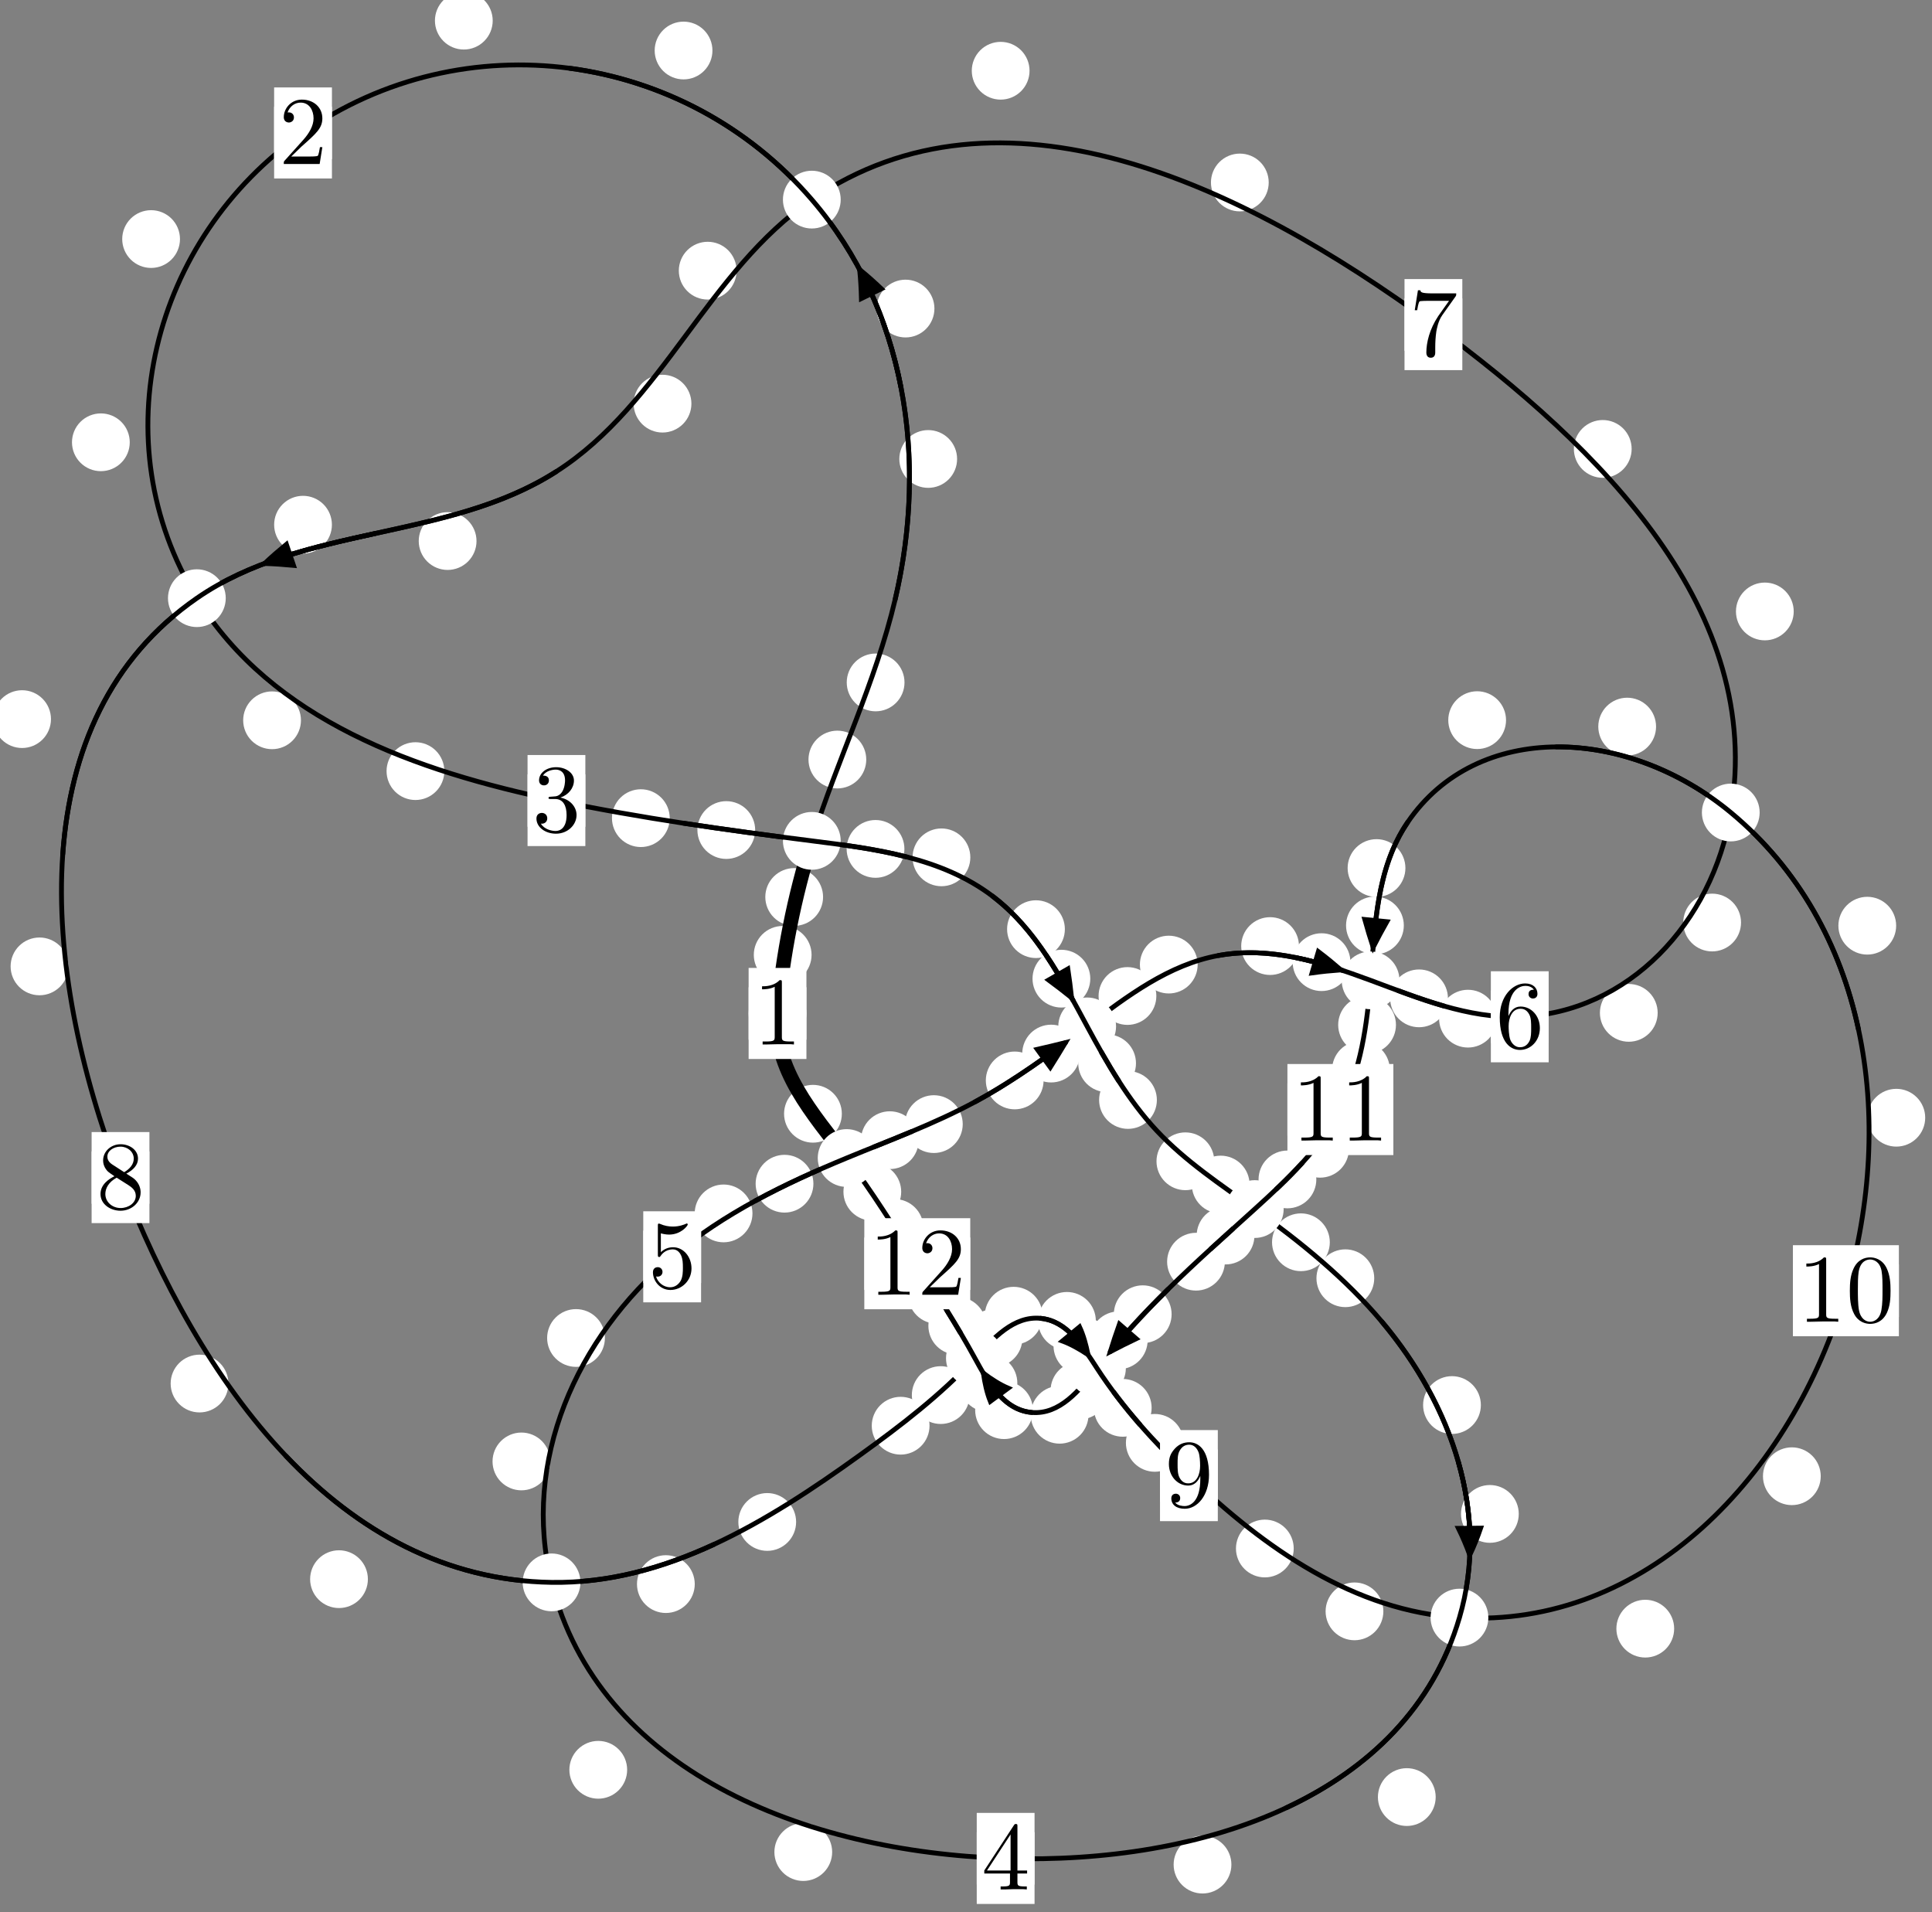 <?xml version="1.0"?>
<!-- Created by MetaPost 1.999 on 2021.07.05:2354 -->
<svg version="1.1" xmlns="http://www.w3.org/2000/svg" xmlns:xlink="http://www.w3.org/1999/xlink" width="199.906" height="197.846" viewBox="0 0 199.906 197.846">
<rect x="0" y="0" width="199.906" height="197.846" fill="#808080" stroke="none"/>
<!-- Original BoundingBox: -84.703369 -109.993317 115.202850 87.852570 -->
  <defs>
    <g transform="scale(0.01,0.01)" id="GLYPHcmr10_48">
      <path style="fill-rule: evenodd;" d="M460 -320C460 -400,455 -480,420 -554C374 -650,292 -666,250 -666C190 -666,117 -640,76 -547C44 -478,39 -400,39 -320C39 -245,43 -155,84 -79C127 2,200 22,249 22C303 22,379 1,423 -94C455 -163,460 -241,460 -320M249 -0C210 -0,151 -25,133 -121C122 -181,122 -273,122 -332C122 -396,122 -462,130 -516C149 -635,224 -644,249 -644C282 -644,348 -626,367 -527C377 -471,377 -395,377 -332C377 -257,377 -189,366 -125C351 -30,294 -0,249 -0"></path>
    </g>
    <g transform="scale(0.01,0.01)" id="GLYPHcmr10_49">
      <path style="fill-rule: evenodd;" d="M294 -640C294 -664,294 -666,271 -666C209 -602,121 -602,89 -602L89 -571C109 -571,168 -571,220 -597L220 -79C220 -43,217 -31,127 -31L95 -31L95 -0L257 -0L130 -3L217 -3L257 -3L297 -3L384 -3L419 -0L419 -31L387 -31C297 -31,294 -42,294 -79"></path>
    </g>
    <g transform="scale(0.01,0.01)" id="GLYPHcmr10_50">
      <path style="fill-rule: evenodd;" d="M127 -77L233 -180C389 -318,449 -372,449 -472C449 -586,359 -666,237 -666C124 -666,50 -574,50 -485C50 -429,100 -429,103 -429C120 -429,155 -441,155 -482C155 -508,137 -534,102 -534C94 -534,92 -534,89 -533C112 -598,166 -635,224 -635C315 -635,358 -554,358 -472C358 -392,308 -313,253 -251L61 -37C50 -26,50 -24,50 -0L421 -0L449 -174L424 -174C419 -144,412 -100,402 -85C395 -77,329 -77,307 -77"></path>
    </g>
    <g transform="scale(0.01,0.01)" id="GLYPHcmr10_51">
      <path style="fill-rule: evenodd;" d="M290 -352C372 -379,430 -449,430 -528C430 -610,342 -666,246 -666C145 -666,69 -606,69 -530C69 -497,91 -478,120 -478C151 -478,171 -500,171 -529C171 -579,124 -579,109 -579C140 -628,206 -641,242 -641C283 -641,338 -619,338 -529C338 -517,336 -459,310 -415C280 -367,246 -364,221 -363C213 -362,189 -360,182 -360C174 -359,167 -358,167 -348C167 -337,174 -337,191 -337L235 -337C317 -337,354 -269,354 -171C354 -35,285 -6,241 -6C198 -6,123 -23,88 -82C123 -77,154 -99,154 -137C154 -173,127 -193,98 -193C74 -193,42 -179,42 -135C42 -44,135 22,244 22C366 22,457 -69,457 -171C457 -253,394 -331,290 -352"></path>
    </g>
    <g transform="scale(0.01,0.01)" id="GLYPHcmr10_52">
      <path style="fill-rule: evenodd;" d="M294 -165L294 -78C294 -42,292 -31,218 -31L197 -31L197 -0L332 -0L238 -3L290 -3L332 -3L374 -3L427 -3L468 -0L468 -31L447 -31C373 -31,371 -42,371 -78L371 -165L471 -165L471 -196L371 -196L371 -651C371 -671,371 -677,355 -677C346 -677,343 -677,335 -665L28 -196L28 -165M300 -196L56 -196L300 -569"></path>
    </g>
    <g transform="scale(0.01,0.01)" id="GLYPHcmr10_53">
      <path style="fill-rule: evenodd;" d="M449 -201C449 -320,367 -420,259 -420C211 -420,168 -404,132 -369L132 -564C152 -558,185 -551,217 -551C340 -551,410 -642,410 -655C410 -661,407 -666,400 -666C399 -666,397 -666,392 -663C372 -654,323 -634,256 -634C216 -634,170 -641,123 -662C115 -665,113 -665,111 -665C101 -665,101 -657,101 -641L101 -345C101 -327,101 -319,115 -319C122 -319,124 -322,128 -328C139 -344,176 -398,257 -398C309 -398,334 -352,342 -334C358 -297,360 -258,360 -208C360 -173,360 -113,336 -71C312 -32,275 -6,229 -6C156 -6,99 -59,82 -118C85 -117,88 -116,99 -116C132 -116,149 -141,149 -165C149 -189,132 -214,99 -214C85 -214,50 -207,50 -161C50 -75,119 22,231 22C347 22,449 -74,449 -201"></path>
    </g>
    <g transform="scale(0.01,0.01)" id="GLYPHcmr10_54">
      <path style="fill-rule: evenodd;" d="M132 -328L132 -352C132 -605,256 -641,307 -641C331 -641,373 -635,395 -601C380 -601,340 -601,340 -556C340 -525,364 -510,386 -510C402 -510,432 -519,432 -558C432 -618,388 -666,305 -666C177 -666,42 -537,42 -316C42 -49,158 22,251 22C362 22,457 -72,457 -204C457 -331,368 -427,257 -427C189 -427,152 -376,132 -328M251 -6C188 -6,158 -66,152 -81C134 -128,134 -208,134 -226C134 -304,166 -404,256 -404C272 -404,318 -404,349 -342C367 -305,367 -254,367 -205C367 -157,367 -107,350 -71C320 -11,274 -6,251 -6"></path>
    </g>
    <g transform="scale(0.01,0.01)" id="GLYPHcmr10_55">
      <path style="fill-rule: evenodd;" d="M476 -609C485 -621,485 -623,485 -644L242 -644C120 -644,118 -657,114 -676L89 -676L56 -470L81 -470C84 -486,93 -549,106 -561C113 -567,191 -567,204 -567L411 -567C400 -551,321 -442,299 -409C209 -274,176 -135,176 -33C176 -23,176 22,222 22C268 22,268 -23,268 -33L268 -84C268 -139,271 -194,279 -248C283 -271,297 -357,341 -419"></path>
    </g>
    <g transform="scale(0.01,0.01)" id="GLYPHcmr10_56">
      <path style="fill-rule: evenodd;" d="M163 -457C117 -487,113 -521,113 -538C113 -599,178 -641,249 -641C322 -641,386 -589,386 -517C386 -460,347 -412,287 -377M309 -362C381 -399,430 -451,430 -517C430 -609,341 -666,250 -666C150 -666,69 -592,69 -499C69 -481,71 -436,113 -389C124 -377,161 -352,186 -335C128 -306,42 -250,42 -151C42 -45,144 22,249 22C362 22,457 -61,457 -168C457 -204,446 -249,408 -291C389 -312,373 -322,309 -362M209 -320L332 -242C360 -223,407 -193,407 -132C407 -58,332 -6,250 -6C164 -6,92 -68,92 -151C92 -209,124 -273,209 -320"></path>
    </g>
    <g transform="scale(0.01,0.01)" id="GLYPHcmr10_57">
      <path style="fill-rule: evenodd;" d="M367 -318L367 -286C367 -52,263 -6,205 -6C188 -6,134 -8,107 -42C151 -42,159 -71,159 -88C159 -119,135 -134,113 -134C97 -134,67 -125,67 -86C67 -19,121 22,206 22C335 22,457 -114,457 -329C457 -598,342 -666,253 -666C198 -666,149 -648,106 -603C65 -558,42 -516,42 -441C42 -316,130 -218,242 -218C303 -218,344 -260,367 -318M243 -241C227 -241,181 -241,150 -304C132 -341,132 -391,132 -440C132 -494,132 -541,153 -578C180 -628,218 -641,253 -641C299 -641,332 -607,349 -562C361 -530,365 -467,365 -421C365 -338,331 -241,243 -241"></path>
    </g>
  </defs>
  <path d="M83.974 98.795C83.974 98.002,83.659 97.242,83.099 96.682C82.538 96.121,81.778 95.806,80.985 95.806C80.193 95.806,79.433 96.121,78.872 96.682C78.312 97.242,77.997 98.002,77.997 98.795C77.997 99.588,78.312 100.348,78.872 100.908C79.433 101.469,80.193 101.784,80.985 101.784C81.778 101.784,82.538 101.469,83.099 100.908C83.659 100.348,83.974 99.588,83.974 98.795Z" style="fill: rgb(100%,100%,100%);stroke: none;"></path>
  <path d="M83.44 104.859C83.44 104.066,83.125 103.306,82.564 102.745C82.004 102.185,81.244 101.87,80.451 101.87C79.658 101.87,78.898 102.185,78.338 102.745C77.777 103.306,77.462 104.066,77.462 104.859C77.462 105.651,77.777 106.411,78.338 106.972C78.898 107.532,79.658 107.847,80.451 107.847C81.244 107.847,82.004 107.532,82.564 106.972C83.125 106.411,83.44 105.651,83.44 104.859Z" style="fill: rgb(100%,100%,100%);stroke: none;"></path>
  <path d="M89.632 78.587C89.632 77.794,89.317 77.034,88.757 76.474C88.196 75.913,87.436 75.598,86.643 75.598C85.851 75.598,85.091 75.913,84.53 76.474C83.97 77.034,83.655 77.794,83.655 78.587C83.655 79.38,83.97 80.14,84.53 80.7C85.091 81.261,85.851 81.576,86.643 81.576C87.436 81.576,88.196 81.261,88.757 80.7C89.317 80.14,89.632 79.38,89.632 78.587Z" style="fill: rgb(100%,100%,100%);stroke: none;"></path>
  <path d="M85.164 92.807C85.164 92.014,84.849 91.254,84.289 90.694C83.728 90.133,82.968 89.818,82.175 89.818C81.383 89.818,80.623 90.133,80.062 90.694C79.502 91.254,79.187 92.014,79.187 92.807C79.187 93.6,79.502 94.36,80.062 94.92C80.623 95.481,81.383 95.796,82.175 95.796C82.968 95.796,83.728 95.481,84.289 94.92C84.849 94.36,85.164 93.6,85.164 92.807Z" style="fill: rgb(100%,100%,100%);stroke: none;"></path>
  <path d="M99.032 47.488C99.032 46.695,98.717 45.935,98.157 45.374C97.596 44.814,96.836 44.499,96.043 44.499C95.251 44.499,94.49 44.814,93.93 45.374C93.369 45.935,93.055 46.695,93.055 47.488C93.055 48.28,93.369 49.04,93.93 49.601C94.49 50.161,95.251 50.476,96.043 50.476C96.836 50.476,97.596 50.161,98.157 49.601C98.717 49.04,99.032 48.28,99.032 47.488Z" style="fill: rgb(100%,100%,100%);stroke: none;"></path>
  <path d="M93.59 70.609C93.59 69.816,93.275 69.056,92.715 68.495C92.154 67.935,91.394 67.62,90.601 67.62C89.809 67.62,89.049 67.935,88.488 68.495C87.928 69.056,87.613 69.816,87.613 70.609C87.613 71.401,87.928 72.161,88.488 72.722C89.049 73.282,89.809 73.597,90.601 73.597C91.394 73.597,92.154 73.282,92.715 72.722C93.275 72.161,93.59 71.401,93.59 70.609Z" style="fill: rgb(100%,100%,100%);stroke: none;"></path>
  <path d="M73.717 5.226C73.717 4.434,73.402 3.674,72.842 3.113C72.281 2.553,71.521 2.238,70.728 2.238C69.936 2.238,69.175 2.553,68.615 3.113C68.054 3.674,67.74 4.434,67.74 5.226C67.74 6.019,68.054 6.779,68.615 7.34C69.175 7.9,69.936 8.215,70.728 8.215C71.521 8.215,72.281 7.9,72.842 7.34C73.402 6.779,73.717 6.019,73.717 5.226Z" style="fill: rgb(100%,100%,100%);stroke: none;"></path>
  <path d="M96.686 31.926C96.686 31.133,96.371 30.373,95.811 29.812C95.25 29.252,94.49 28.937,93.698 28.937C92.905 28.937,92.145 29.252,91.584 29.812C91.024 30.373,90.709 31.133,90.709 31.926C90.709 32.718,91.024 33.479,91.584 34.039C92.145 34.6,92.905 34.914,93.698 34.914C94.49 34.914,95.25 34.6,95.811 34.039C96.371 33.479,96.686 32.718,96.686 31.926Z" style="fill: rgb(100%,100%,100%);stroke: none;"></path>
  <path d="M18.623 24.735C18.623 23.942,18.308 23.182,17.748 22.621C17.187 22.061,16.427 21.746,15.635 21.746C14.842 21.746,14.082 22.061,13.521 22.621C12.961 23.182,12.646 23.942,12.646 24.735C12.646 25.527,12.961 26.287,13.521 26.848C14.082 27.408,14.842 27.723,15.635 27.723C16.427 27.723,17.187 27.408,17.748 26.848C18.308 26.287,18.623 25.527,18.623 24.735Z" style="fill: rgb(100%,100%,100%);stroke: none;"></path>
  <path d="M50.981 2.136C50.981 1.343,50.666 0.583,50.105 0.023C49.545 -0.538,48.785 -0.853,47.992 -0.853C47.199 -0.853,46.439 -0.538,45.879 0.023C45.318 0.583,45.003 1.343,45.003 2.136C45.003 2.929,45.318 3.689,45.879 4.249C46.439 4.81,47.199 5.125,47.992 5.125C48.785 5.125,49.545 4.81,50.105 4.249C50.666 3.689,50.981 2.929,50.981 2.136Z" style="fill: rgb(100%,100%,100%);stroke: none;"></path>
  <path d="M31.14 74.525C31.14 73.733,30.825 72.972,30.264 72.412C29.704 71.851,28.944 71.537,28.151 71.537C27.358 71.537,26.598 71.851,26.038 72.412C25.477 72.972,25.162 73.733,25.162 74.525C25.162 75.318,25.477 76.078,26.038 76.639C26.598 77.199,27.358 77.514,28.151 77.514C28.944 77.514,29.704 77.199,30.264 76.639C30.825 76.078,31.14 75.318,31.14 74.525Z" style="fill: rgb(100%,100%,100%);stroke: none;"></path>
  <path d="M13.426 45.762C13.426 44.969,13.111 44.209,12.55 43.648C11.99 43.088,11.229 42.773,10.437 42.773C9.644 42.773,8.884 43.088,8.323 43.648C7.763 44.209,7.448 44.969,7.448 45.762C7.448 46.554,7.763 47.315,8.323 47.875C8.884 48.436,9.644 48.75,10.437 48.75C11.229 48.75,11.99 48.436,12.55 47.875C13.111 47.315,13.426 46.554,13.426 45.762Z" style="fill: rgb(100%,100%,100%);stroke: none;"></path>
  <path d="M69.298 84.651C69.298 83.858,68.983 83.098,68.423 82.537C67.862 81.977,67.102 81.662,66.31 81.662C65.517 81.662,64.757 81.977,64.196 82.537C63.636 83.098,63.321 83.858,63.321 84.651C63.321 85.443,63.636 86.204,64.196 86.764C64.757 87.325,65.517 87.64,66.31 87.64C67.102 87.64,67.862 87.325,68.423 86.764C68.983 86.204,69.298 85.443,69.298 84.651Z" style="fill: rgb(100%,100%,100%);stroke: none;"></path>
  <path d="M45.976 79.785C45.976 78.992,45.661 78.232,45.1 77.671C44.54 77.111,43.78 76.796,42.987 76.796C42.194 76.796,41.434 77.111,40.874 77.671C40.313 78.232,39.998 78.992,39.998 79.785C39.998 80.577,40.313 81.338,40.874 81.898C41.434 82.458,42.194 82.773,42.987 82.773C43.78 82.773,44.54 82.458,45.1 81.898C45.661 81.338,45.976 80.577,45.976 79.785Z" style="fill: rgb(100%,100%,100%);stroke: none;"></path>
  <path d="M93.58 87.833C93.58 87.04,93.265 86.28,92.704 85.72C92.144 85.159,91.384 84.844,90.591 84.844C89.798 84.844,89.038 85.159,88.478 85.72C87.917 86.28,87.602 87.04,87.602 87.833C87.602 88.626,87.917 89.386,88.478 89.946C89.038 90.507,89.798 90.822,90.591 90.822C91.384 90.822,92.144 90.507,92.704 89.946C93.265 89.386,93.58 88.626,93.58 87.833Z" style="fill: rgb(100%,100%,100%);stroke: none;"></path>
  <path d="M78.139 85.882C78.139 85.089,77.824 84.329,77.264 83.768C76.703 83.208,75.943 82.893,75.15 82.893C74.357 82.893,73.597 83.208,73.037 83.768C72.476 84.329,72.161 85.089,72.161 85.882C72.161 86.674,72.476 87.434,73.037 87.995C73.597 88.555,74.357 88.87,75.15 88.87C75.943 88.87,76.703 88.555,77.264 87.995C77.824 87.434,78.139 86.674,78.139 85.882Z" style="fill: rgb(100%,100%,100%);stroke: none;"></path>
  <path d="M110.183 96.137C110.183 95.344,109.868 94.584,109.307 94.023C108.747 93.463,107.987 93.148,107.194 93.148C106.401 93.148,105.641 93.463,105.081 94.023C104.52 94.584,104.205 95.344,104.205 96.137C104.205 96.929,104.52 97.689,105.081 98.25C105.641 98.81,106.401 99.125,107.194 99.125C107.987 99.125,108.747 98.81,109.307 98.25C109.868 97.689,110.183 96.929,110.183 96.137Z" style="fill: rgb(100%,100%,100%);stroke: none;"></path>
  <path d="M100.401 88.706C100.401 87.913,100.086 87.153,99.526 86.592C98.965 86.032,98.205 85.717,97.413 85.717C96.62 85.717,95.86 86.032,95.299 86.592C94.739 87.153,94.424 87.913,94.424 88.706C94.424 89.498,94.739 90.258,95.299 90.819C95.86 91.379,96.62 91.694,97.413 91.694C98.205 91.694,98.965 91.379,99.526 90.819C100.086 90.258,100.401 89.498,100.401 88.706Z" style="fill: rgb(100%,100%,100%);stroke: none;"></path>
  <path d="M117.541 110.013C117.541 109.22,117.226 108.46,116.666 107.899C116.105 107.339,115.345 107.024,114.553 107.024C113.76 107.024,113 107.339,112.439 107.899C111.879 108.46,111.564 109.22,111.564 110.013C111.564 110.805,111.879 111.566,112.439 112.126C113 112.686,113.76 113.001,114.553 113.001C115.345 113.001,116.105 112.686,116.666 112.126C117.226 111.566,117.541 110.805,117.541 110.013Z" style="fill: rgb(100%,100%,100%);stroke: none;"></path>
  <path d="M112.813 101.259C112.813 100.467,112.498 99.706,111.938 99.146C111.377 98.585,110.617 98.27,109.824 98.27C109.032 98.27,108.272 98.585,107.711 99.146C107.151 99.706,106.836 100.467,106.836 101.259C106.836 102.052,107.151 102.812,107.711 103.373C108.272 103.933,109.032 104.248,109.824 104.248C110.617 104.248,111.377 103.933,111.938 103.373C112.498 102.812,112.813 102.052,112.813 101.259Z" style="fill: rgb(100%,100%,100%);stroke: none;"></path>
  <path d="M125.642 120.153C125.642 119.36,125.327 118.6,124.766 118.04C124.206 117.479,123.446 117.164,122.653 117.164C121.86 117.164,121.1 117.479,120.54 118.04C119.979 118.6,119.664 119.36,119.664 120.153C119.664 120.946,119.979 121.706,120.54 122.266C121.1 122.827,121.86 123.142,122.653 123.142C123.446 123.142,124.206 122.827,124.766 122.266C125.327 121.706,125.642 120.946,125.642 120.153Z" style="fill: rgb(100%,100%,100%);stroke: none;"></path>
  <path d="M119.703 113.81C119.703 113.018,119.388 112.258,118.828 111.697C118.267 111.137,117.507 110.822,116.714 110.822C115.922 110.822,115.162 111.137,114.601 111.697C114.041 112.258,113.726 113.018,113.726 113.81C113.726 114.603,114.041 115.363,114.601 115.924C115.162 116.484,115.922 116.799,116.714 116.799C117.507 116.799,118.267 116.484,118.828 115.924C119.388 115.363,119.703 114.603,119.703 113.81Z" style="fill: rgb(100%,100%,100%);stroke: none;"></path>
  <path d="M137.597 128.532C137.597 127.74,137.282 126.979,136.721 126.419C136.161 125.858,135.401 125.543,134.608 125.543C133.815 125.543,133.055 125.858,132.495 126.419C131.934 126.979,131.619 127.74,131.619 128.532C131.619 129.325,131.934 130.085,132.495 130.646C133.055 131.206,133.815 131.521,134.608 131.521C135.401 131.521,136.161 131.206,136.721 130.646C137.282 130.085,137.597 129.325,137.597 128.532Z" style="fill: rgb(100%,100%,100%);stroke: none;"></path>
  <path d="M129.296 122.561C129.296 121.768,128.981 121.008,128.42 120.448C127.86 119.887,127.1 119.572,126.307 119.572C125.514 119.572,124.754 119.887,124.194 120.448C123.633 121.008,123.318 121.768,123.318 122.561C123.318 123.354,123.633 124.114,124.194 124.674C124.754 125.235,125.514 125.55,126.307 125.55C127.1 125.55,127.86 125.235,128.42 124.674C128.981 124.114,129.296 123.354,129.296 122.561Z" style="fill: rgb(100%,100%,100%);stroke: none;"></path>
  <path d="M153.227 145.375C153.227 144.582,152.912 143.822,152.352 143.262C151.791 142.701,151.031 142.386,150.238 142.386C149.446 142.386,148.685 142.701,148.125 143.262C147.564 143.822,147.25 144.582,147.25 145.375C147.25 146.168,147.564 146.928,148.125 147.488C148.685 148.049,149.446 148.364,150.238 148.364C151.031 148.364,151.791 148.049,152.352 147.488C152.912 146.928,153.227 146.168,153.227 145.375Z" style="fill: rgb(100%,100%,100%);stroke: none;"></path>
  <path d="M142.193 132.254C142.193 131.461,141.878 130.701,141.317 130.141C140.757 129.58,139.997 129.265,139.204 129.265C138.411 129.265,137.651 129.58,137.091 130.141C136.53 130.701,136.215 131.461,136.215 132.254C136.215 133.047,136.53 133.807,137.091 134.367C137.651 134.928,138.411 135.243,139.204 135.243C139.997 135.243,140.757 134.928,141.317 134.367C141.878 133.807,142.193 133.047,142.193 132.254Z" style="fill: rgb(100%,100%,100%);stroke: none;"></path>
  <path d="M148.552 185.936C148.552 185.143,148.237 184.383,147.676 183.823C147.116 183.262,146.356 182.947,145.563 182.947C144.77 182.947,144.01 183.262,143.45 183.823C142.889 184.383,142.574 185.143,142.574 185.936C142.574 186.729,142.889 187.489,143.45 188.049C144.01 188.61,144.77 188.925,145.563 188.925C146.356 188.925,147.116 188.61,147.676 188.049C148.237 187.489,148.552 186.729,148.552 185.936Z" style="fill: rgb(100%,100%,100%);stroke: none;"></path>
  <path d="M157.148 156.639C157.148 155.846,156.833 155.086,156.273 154.526C155.713 153.965,154.952 153.65,154.16 153.65C153.367 153.65,152.607 153.965,152.046 154.526C151.486 155.086,151.171 155.846,151.171 156.639C151.171 157.432,151.486 158.192,152.046 158.752C152.607 159.313,153.367 159.628,154.16 159.628C154.952 159.628,155.713 159.313,156.273 158.752C156.833 158.192,157.148 157.432,157.148 156.639Z" style="fill: rgb(100%,100%,100%);stroke: none;"></path>
  <path d="M86.105 191.626C86.105 190.833,85.79 190.073,85.229 189.512C84.669 188.952,83.909 188.637,83.116 188.637C82.323 188.637,81.563 188.952,81.003 189.512C80.442 190.073,80.127 190.833,80.127 191.626C80.127 192.418,80.442 193.178,81.003 193.739C81.563 194.299,82.323 194.614,83.116 194.614C83.909 194.614,84.669 194.299,85.229 193.739C85.79 193.178,86.105 192.418,86.105 191.626Z" style="fill: rgb(100%,100%,100%);stroke: none;"></path>
  <path d="M127.414 192.923C127.414 192.13,127.099 191.37,126.539 190.81C125.978 190.249,125.218 189.934,124.425 189.934C123.633 189.934,122.873 190.249,122.312 190.81C121.752 191.37,121.437 192.13,121.437 192.923C121.437 193.716,121.752 194.476,122.312 195.036C122.873 195.597,123.633 195.912,124.425 195.912C125.218 195.912,125.978 195.597,126.539 195.036C127.099 194.476,127.414 193.716,127.414 192.923Z" style="fill: rgb(100%,100%,100%);stroke: none;"></path>
  <path d="M56.94 151.209C56.94 150.416,56.625 149.656,56.065 149.096C55.504 148.535,54.744 148.22,53.952 148.22C53.159 148.22,52.399 148.535,51.838 149.096C51.278 149.656,50.963 150.416,50.963 151.209C50.963 152.002,51.278 152.762,51.838 153.322C52.399 153.883,53.159 154.198,53.952 154.198C54.744 154.198,55.504 153.883,56.065 153.322C56.625 152.762,56.94 152.002,56.94 151.209Z" style="fill: rgb(100%,100%,100%);stroke: none;"></path>
  <path d="M64.892 183.114C64.892 182.321,64.577 181.561,64.016 181.001C63.456 180.44,62.695 180.125,61.903 180.125C61.11 180.125,60.35 180.44,59.789 181.001C59.229 181.561,58.914 182.321,58.914 183.114C58.914 183.907,59.229 184.667,59.789 185.227C60.35 185.788,61.11 186.103,61.903 186.103C62.695 186.103,63.456 185.788,64.016 185.227C64.577 184.667,64.892 183.907,64.892 183.114Z" style="fill: rgb(100%,100%,100%);stroke: none;"></path>
  <path d="M77.858 125.547C77.858 124.754,77.543 123.994,76.983 123.434C76.422 122.873,75.662 122.558,74.869 122.558C74.077 122.558,73.317 122.873,72.756 123.434C72.196 123.994,71.881 124.754,71.881 125.547C71.881 126.34,72.196 127.1,72.756 127.66C73.317 128.221,74.077 128.536,74.869 128.536C75.662 128.536,76.422 128.221,76.983 127.66C77.543 127.1,77.858 126.34,77.858 125.547Z" style="fill: rgb(100%,100%,100%);stroke: none;"></path>
  <path d="M62.59 138.437C62.59 137.644,62.275 136.884,61.714 136.323C61.154 135.763,60.394 135.448,59.601 135.448C58.808 135.448,58.048 135.763,57.488 136.323C56.927 136.884,56.612 137.644,56.612 138.437C56.612 139.229,56.927 139.989,57.488 140.55C58.048 141.11,58.808 141.425,59.601 141.425C60.394 141.425,61.154 141.11,61.714 140.55C62.275 139.989,62.59 139.229,62.59 138.437Z" style="fill: rgb(100%,100%,100%);stroke: none;"></path>
  <path d="M95.059 117.97C95.059 117.177,94.744 116.417,94.184 115.856C93.623 115.296,92.863 114.981,92.07 114.981C91.278 114.981,90.518 115.296,89.957 115.856C89.397 116.417,89.082 117.177,89.082 117.97C89.082 118.762,89.397 119.522,89.957 120.083C90.518 120.643,91.278 120.958,92.07 120.958C92.863 120.958,93.623 120.643,94.184 120.083C94.744 119.522,95.059 118.762,95.059 117.97Z" style="fill: rgb(100%,100%,100%);stroke: none;"></path>
  <path d="M84.164 122.474C84.164 121.681,83.849 120.921,83.288 120.36C82.728 119.8,81.968 119.485,81.175 119.485C80.382 119.485,79.622 119.8,79.062 120.36C78.501 120.921,78.186 121.681,78.186 122.474C78.186 123.266,78.501 124.026,79.062 124.587C79.622 125.147,80.382 125.462,81.175 125.462C81.968 125.462,82.728 125.147,83.288 124.587C83.849 124.026,84.164 123.266,84.164 122.474Z" style="fill: rgb(100%,100%,100%);stroke: none;"></path>
  <path d="M107.981 111.788C107.981 110.995,107.666 110.235,107.106 109.675C106.545 109.114,105.785 108.799,104.993 108.799C104.2 108.799,103.44 109.114,102.879 109.675C102.319 110.235,102.004 110.995,102.004 111.788C102.004 112.581,102.319 113.341,102.879 113.901C103.44 114.462,104.2 114.777,104.993 114.777C105.785 114.777,106.545 114.462,107.106 113.901C107.666 113.341,107.981 112.581,107.981 111.788Z" style="fill: rgb(100%,100%,100%);stroke: none;"></path>
  <path d="M99.615 116.307C99.615 115.514,99.3 114.754,98.739 114.194C98.179 113.633,97.419 113.318,96.626 113.318C95.833 113.318,95.073 113.633,94.512 114.194C93.952 114.754,93.637 115.514,93.637 116.307C93.637 117.1,93.952 117.86,94.512 118.42C95.073 118.981,95.833 119.296,96.626 119.296C97.419 119.296,98.179 118.981,98.739 118.42C99.3 117.86,99.615 117.1,99.615 116.307Z" style="fill: rgb(100%,100%,100%);stroke: none;"></path>
  <path d="M119.648 103.052C119.648 102.26,119.333 101.5,118.773 100.939C118.212 100.379,117.452 100.064,116.66 100.064C115.867 100.064,115.107 100.379,114.546 100.939C113.986 101.5,113.671 102.26,113.671 103.052C113.671 103.845,113.986 104.605,114.546 105.166C115.107 105.726,115.867 106.041,116.66 106.041C117.452 106.041,118.212 105.726,118.773 105.166C119.333 104.605,119.648 103.845,119.648 103.052Z" style="fill: rgb(100%,100%,100%);stroke: none;"></path>
  <path d="M111.75 109.008C111.75 108.216,111.436 107.456,110.875 106.895C110.315 106.335,109.554 106.02,108.762 106.02C107.969 106.02,107.209 106.335,106.648 106.895C106.088 107.456,105.773 108.216,105.773 109.008C105.773 109.801,106.088 110.561,106.648 111.122C107.209 111.682,107.969 111.997,108.762 111.997C109.554 111.997,110.315 111.682,110.875 111.122C111.436 110.561,111.75 109.801,111.75 109.008Z" style="fill: rgb(100%,100%,100%);stroke: none;"></path>
  <path d="M134.406 97.886C134.406 97.093,134.091 96.333,133.531 95.773C132.97 95.212,132.21 94.897,131.418 94.897C130.625 94.897,129.865 95.212,129.304 95.773C128.744 96.333,128.429 97.093,128.429 97.886C128.429 98.679,128.744 99.439,129.304 99.999C129.865 100.56,130.625 100.875,131.418 100.875C132.21 100.875,132.97 100.56,133.531 99.999C134.091 99.439,134.406 98.679,134.406 97.886Z" style="fill: rgb(100%,100%,100%);stroke: none;"></path>
  <path d="M123.924 99.802C123.924 99.009,123.609 98.249,123.048 97.688C122.488 97.128,121.728 96.813,120.935 96.813C120.142 96.813,119.382 97.128,118.822 97.688C118.261 98.249,117.946 99.009,117.946 99.802C117.946 100.594,118.261 101.354,118.822 101.915C119.382 102.475,120.142 102.79,120.935 102.79C121.728 102.79,122.488 102.475,123.048 101.915C123.609 101.354,123.924 100.594,123.924 99.802Z" style="fill: rgb(100%,100%,100%);stroke: none;"></path>
  <path d="M149.82 103.295C149.82 102.503,149.505 101.742,148.944 101.182C148.384 100.621,147.624 100.307,146.831 100.307C146.038 100.307,145.278 100.621,144.718 101.182C144.157 101.742,143.842 102.503,143.842 103.295C143.842 104.088,144.157 104.848,144.718 105.409C145.278 105.969,146.038 106.284,146.831 106.284C147.624 106.284,148.384 105.969,148.944 105.409C149.505 104.848,149.82 104.088,149.82 103.295Z" style="fill: rgb(100%,100%,100%);stroke: none;"></path>
  <path d="M139.73 99.55C139.73 98.757,139.415 97.997,138.855 97.436C138.294 96.876,137.534 96.561,136.741 96.561C135.949 96.561,135.188 96.876,134.628 97.436C134.067 97.997,133.753 98.757,133.753 99.55C133.753 100.342,134.067 101.103,134.628 101.663C135.188 102.224,135.949 102.539,136.741 102.539C137.534 102.539,138.294 102.224,138.855 101.663C139.415 101.103,139.73 100.342,139.73 99.55Z" style="fill: rgb(100%,100%,100%);stroke: none;"></path>
  <path d="M171.521 104.796C171.521 104.003,171.206 103.243,170.646 102.683C170.085 102.122,169.325 101.807,168.532 101.807C167.74 101.807,166.979 102.122,166.419 102.683C165.858 103.243,165.544 104.003,165.544 104.796C165.544 105.589,165.858 106.349,166.419 106.909C166.979 107.47,167.74 107.785,168.532 107.785C169.325 107.785,170.085 107.47,170.646 106.909C171.206 106.349,171.521 105.589,171.521 104.796Z" style="fill: rgb(100%,100%,100%);stroke: none;"></path>
  <path d="M154.881 105.396C154.881 104.604,154.566 103.843,154.006 103.283C153.445 102.722,152.685 102.408,151.892 102.408C151.1 102.408,150.34 102.722,149.779 103.283C149.219 103.843,148.904 104.604,148.904 105.396C148.904 106.189,149.219 106.949,149.779 107.51C150.34 108.07,151.1 108.385,151.892 108.385C152.685 108.385,153.445 108.07,154.006 107.51C154.566 106.949,154.881 106.189,154.881 105.396Z" style="fill: rgb(100%,100%,100%);stroke: none;"></path>
  <path d="M185.598 63.264C185.598 62.472,185.283 61.711,184.723 61.151C184.162 60.59,183.402 60.276,182.609 60.276C181.817 60.276,181.056 60.59,180.496 61.151C179.935 61.711,179.621 62.472,179.621 63.264C179.621 64.057,179.935 64.817,180.496 65.378C181.056 65.938,181.817 66.253,182.609 66.253C183.402 66.253,184.162 65.938,184.723 65.378C185.283 64.817,185.598 64.057,185.598 63.264Z" style="fill: rgb(100%,100%,100%);stroke: none;"></path>
  <path d="M180.146 95.45C180.146 94.658,179.831 93.897,179.271 93.337C178.71 92.776,177.95 92.462,177.157 92.462C176.365 92.462,175.605 92.776,175.044 93.337C174.484 93.897,174.169 94.658,174.169 95.45C174.169 96.243,174.484 97.003,175.044 97.564C175.605 98.124,176.365 98.439,177.157 98.439C177.95 98.439,178.71 98.124,179.271 97.564C179.831 97.003,180.146 96.243,180.146 95.45Z" style="fill: rgb(100%,100%,100%);stroke: none;"></path>
  <path d="M131.275 18.881C131.275 18.088,130.96 17.328,130.4 16.768C129.839 16.207,129.079 15.892,128.286 15.892C127.494 15.892,126.734 16.207,126.173 16.768C125.613 17.328,125.298 18.088,125.298 18.881C125.298 19.674,125.613 20.434,126.173 20.994C126.734 21.555,127.494 21.87,128.286 21.87C129.079 21.87,129.839 21.555,130.4 20.994C130.96 20.434,131.275 19.674,131.275 18.881Z" style="fill: rgb(100%,100%,100%);stroke: none;"></path>
  <path d="M168.828 46.447C168.828 45.655,168.513 44.895,167.952 44.334C167.392 43.774,166.632 43.459,165.839 43.459C165.046 43.459,164.286 43.774,163.726 44.334C163.165 44.895,162.85 45.655,162.85 46.447C162.85 47.24,163.165 48,163.726 48.561C164.286 49.121,165.046 49.436,165.839 49.436C166.632 49.436,167.392 49.121,167.952 48.561C168.513 48,168.828 47.24,168.828 46.447Z" style="fill: rgb(100%,100%,100%);stroke: none;"></path>
  <path d="M76.216 28.005C76.216 27.212,75.901 26.452,75.341 25.891C74.78 25.331,74.02 25.016,73.227 25.016C72.435 25.016,71.674 25.331,71.114 25.891C70.553 26.452,70.238 27.212,70.238 28.005C70.238 28.797,70.553 29.558,71.114 30.118C71.674 30.679,72.435 30.994,73.227 30.994C74.02 30.994,74.78 30.679,75.341 30.118C75.901 29.558,76.216 28.797,76.216 28.005Z" style="fill: rgb(100%,100%,100%);stroke: none;"></path>
  <path d="M106.528 7.32C106.528 6.527,106.213 5.767,105.653 5.206C105.092 4.646,104.332 4.331,103.539 4.331C102.747 4.331,101.987 4.646,101.426 5.206C100.866 5.767,100.551 6.527,100.551 7.32C100.551 8.112,100.866 8.872,101.426 9.433C101.987 9.993,102.747 10.308,103.539 10.308C104.332 10.308,105.092 9.993,105.653 9.433C106.213 8.872,106.528 8.112,106.528 7.32Z" style="fill: rgb(100%,100%,100%);stroke: none;"></path>
  <path d="M49.305 55.98C49.305 55.188,48.99 54.428,48.429 53.867C47.869 53.307,47.109 52.992,46.316 52.992C45.523 52.992,44.763 53.307,44.203 53.867C43.642 54.428,43.327 55.188,43.327 55.98C43.327 56.773,43.642 57.533,44.203 58.094C44.763 58.654,45.523 58.969,46.316 58.969C47.109 58.969,47.869 58.654,48.429 58.094C48.99 57.533,49.305 56.773,49.305 55.98Z" style="fill: rgb(100%,100%,100%);stroke: none;"></path>
  <path d="M71.541 41.764C71.541 40.971,71.226 40.211,70.665 39.65C70.105 39.09,69.345 38.775,68.552 38.775C67.759 38.775,66.999 39.09,66.439 39.65C65.878 40.211,65.563 40.971,65.563 41.764C65.563 42.556,65.878 43.316,66.439 43.877C66.999 44.437,67.759 44.752,68.552 44.752C69.345 44.752,70.105 44.437,70.665 43.877C71.226 43.316,71.541 42.556,71.541 41.764Z" style="fill: rgb(100%,100%,100%);stroke: none;"></path>
  <path d="M5.274 74.404C5.274 73.611,4.959 72.851,4.399 72.291C3.838 71.73,3.078 71.415,2.285 71.415C1.493 71.415,0.733 71.73,0.172 72.291C-0.388 72.851,-0.703 73.611,-0.703 74.404C-0.703 75.197,-0.388 75.957,0.172 76.517C0.733 77.078,1.493 77.393,2.285 77.393C3.078 77.393,3.838 77.078,4.399 76.517C4.959 75.957,5.274 75.197,5.274 74.404Z" style="fill: rgb(100%,100%,100%);stroke: none;"></path>
  <path d="M34.343 54.29C34.343 53.497,34.028 52.737,33.468 52.177C32.907 51.616,32.147 51.301,31.354 51.301C30.562 51.301,29.801 51.616,29.241 52.177C28.68 52.737,28.366 53.497,28.366 54.29C28.366 55.083,28.68 55.843,29.241 56.403C29.801 56.964,30.562 57.279,31.354 57.279C32.147 57.279,32.907 56.964,33.468 56.403C34.028 55.843,34.343 55.083,34.343 54.29Z" style="fill: rgb(100%,100%,100%);stroke: none;"></path>
  <path d="M23.635 143.15C23.635 142.357,23.32 141.597,22.759 141.036C22.199 140.476,21.439 140.161,20.646 140.161C19.853 140.161,19.093 140.476,18.533 141.036C17.972 141.597,17.657 142.357,17.657 143.15C17.657 143.942,17.972 144.703,18.533 145.263C19.093 145.824,19.853 146.138,20.646 146.138C21.439 146.138,22.199 145.824,22.759 145.263C23.32 144.703,23.635 143.942,23.635 143.15Z" style="fill: rgb(100%,100%,100%);stroke: none;"></path>
  <path d="M7.076 99.988C7.076 99.195,6.761 98.435,6.2 97.874C5.64 97.314,4.88 96.999,4.087 96.999C3.294 96.999,2.534 97.314,1.974 97.874C1.413 98.435,1.098 99.195,1.098 99.988C1.098 100.78,1.413 101.54,1.974 102.101C2.534 102.661,3.294 102.976,4.087 102.976C4.88 102.976,5.64 102.661,6.2 102.101C6.761 101.54,7.076 100.78,7.076 99.988Z" style="fill: rgb(100%,100%,100%);stroke: none;"></path>
  <path d="M71.887 163.9C71.887 163.107,71.572 162.347,71.011 161.787C70.451 161.226,69.691 160.911,68.898 160.911C68.105 160.911,67.345 161.226,66.785 161.787C66.224 162.347,65.909 163.107,65.909 163.9C65.909 164.693,66.224 165.453,66.785 166.014C67.345 166.574,68.105 166.889,68.898 166.889C69.691 166.889,70.451 166.574,71.011 166.014C71.572 165.453,71.887 164.693,71.887 163.9Z" style="fill: rgb(100%,100%,100%);stroke: none;"></path>
  <path d="M38.066 163.389C38.066 162.597,37.751 161.836,37.19 161.276C36.63 160.716,35.87 160.401,35.077 160.401C34.284 160.401,33.524 160.716,32.964 161.276C32.403 161.836,32.088 162.597,32.088 163.389C32.088 164.182,32.403 164.942,32.964 165.503C33.524 166.063,34.284 166.378,35.077 166.378C35.87 166.378,36.63 166.063,37.19 165.503C37.751 164.942,38.066 164.182,38.066 163.389Z" style="fill: rgb(100%,100%,100%);stroke: none;"></path>
  <path d="M96.18 147.513C96.18 146.72,95.865 145.96,95.304 145.4C94.744 144.839,93.983 144.524,93.191 144.524C92.398 144.524,91.638 144.839,91.077 145.4C90.517 145.96,90.202 146.72,90.202 147.513C90.202 148.306,90.517 149.066,91.077 149.626C91.638 150.187,92.398 150.502,93.191 150.502C93.983 150.502,94.744 150.187,95.304 149.626C95.865 149.066,96.18 148.306,96.18 147.513Z" style="fill: rgb(100%,100%,100%);stroke: none;"></path>
  <path d="M82.375 157.471C82.375 156.678,82.06 155.918,81.499 155.358C80.939 154.797,80.179 154.482,79.386 154.482C78.593 154.482,77.833 154.797,77.273 155.358C76.712 155.918,76.397 156.678,76.397 157.471C76.397 158.264,76.712 159.024,77.273 159.584C77.833 160.145,78.593 160.46,79.386 160.46C80.179 160.46,80.939 160.145,81.499 159.584C82.06 159.024,82.375 158.264,82.375 157.471Z" style="fill: rgb(100%,100%,100%);stroke: none;"></path>
  <path d="M105.79 138.452C105.79 137.659,105.475 136.899,104.915 136.338C104.354 135.778,103.594 135.463,102.801 135.463C102.009 135.463,101.248 135.778,100.688 136.338C100.128 136.899,99.813 137.659,99.813 138.452C99.813 139.244,100.128 140.005,100.688 140.565C101.248 141.126,102.009 141.441,102.801 141.441C103.594 141.441,104.354 141.126,104.915 140.565C105.475 140.005,105.79 139.244,105.79 138.452Z" style="fill: rgb(100%,100%,100%);stroke: none;"></path>
  <path d="M100.327 144.344C100.327 143.551,100.012 142.791,99.451 142.231C98.891 141.67,98.13 141.355,97.338 141.355C96.545 141.355,95.785 141.67,95.224 142.231C94.664 142.791,94.349 143.551,94.349 144.344C94.349 145.137,94.664 145.897,95.224 146.457C95.785 147.018,96.545 147.333,97.338 147.333C98.13 147.333,98.891 147.018,99.451 146.457C100.012 145.897,100.327 145.137,100.327 144.344Z" style="fill: rgb(100%,100%,100%);stroke: none;"></path>
  <path d="M113.387 136.666C113.387 135.873,113.072 135.113,112.511 134.552C111.951 133.992,111.191 133.677,110.398 133.677C109.605 133.677,108.845 133.992,108.285 134.552C107.724 135.113,107.409 135.873,107.409 136.666C107.409 137.458,107.724 138.218,108.285 138.779C108.845 139.339,109.605 139.654,110.398 139.654C111.191 139.654,111.951 139.339,112.511 138.779C113.072 138.218,113.387 137.458,113.387 136.666Z" style="fill: rgb(100%,100%,100%);stroke: none;"></path>
  <path d="M107.872 136.131C107.872 135.339,107.557 134.579,106.997 134.018C106.436 133.458,105.676 133.143,104.883 133.143C104.091 133.143,103.33 133.458,102.77 134.018C102.21 134.579,101.895 135.339,101.895 136.131C101.895 136.924,102.21 137.684,102.77 138.245C103.33 138.805,104.091 139.12,104.883 139.12C105.676 139.12,106.436 138.805,106.997 138.245C107.557 137.684,107.872 136.924,107.872 136.131Z" style="fill: rgb(100%,100%,100%);stroke: none;"></path>
  <path d="M119.16 145.662C119.16 144.87,118.845 144.11,118.284 143.549C117.724 142.989,116.964 142.674,116.171 142.674C115.378 142.674,114.618 142.989,114.058 143.549C113.497 144.11,113.182 144.87,113.182 145.662C113.182 146.455,113.497 147.215,114.058 147.776C114.618 148.336,115.378 148.651,116.171 148.651C116.964 148.651,117.724 148.336,118.284 147.776C118.845 147.215,119.16 146.455,119.16 145.662Z" style="fill: rgb(100%,100%,100%);stroke: none;"></path>
  <path d="M114.985 139.242C114.985 138.45,114.67 137.689,114.11 137.129C113.549 136.568,112.789 136.254,111.997 136.254C111.204 136.254,110.444 136.568,109.883 137.129C109.323 137.689,109.008 138.45,109.008 139.242C109.008 140.035,109.323 140.795,109.883 141.356C110.444 141.916,111.204 142.231,111.997 142.231C112.789 142.231,113.549 141.916,114.11 141.356C114.67 140.795,114.985 140.035,114.985 139.242Z" style="fill: rgb(100%,100%,100%);stroke: none;"></path>
  <path d="M133.863 160.218C133.863 159.425,133.548 158.665,132.988 158.104C132.427 157.544,131.667 157.229,130.875 157.229C130.082 157.229,129.322 157.544,128.761 158.104C128.201 158.665,127.886 159.425,127.886 160.218C127.886 161.01,128.201 161.77,128.761 162.331C129.322 162.891,130.082 163.206,130.875 163.206C131.667 163.206,132.427 162.891,132.988 162.331C133.548 161.77,133.863 161.01,133.863 160.218Z" style="fill: rgb(100%,100%,100%);stroke: none;"></path>
  <path d="M122.476 149.287C122.476 148.494,122.161 147.734,121.601 147.174C121.04 146.613,120.28 146.298,119.487 146.298C118.695 146.298,117.935 146.613,117.374 147.174C116.814 147.734,116.499 148.494,116.499 149.287C116.499 150.08,116.814 150.84,117.374 151.4C117.935 151.961,118.695 152.276,119.487 152.276C120.28 152.276,121.04 151.961,121.601 151.4C122.161 150.84,122.476 150.08,122.476 149.287Z" style="fill: rgb(100%,100%,100%);stroke: none;"></path>
  <path d="M173.227 168.51C173.227 167.718,172.912 166.958,172.352 166.397C171.791 165.837,171.031 165.522,170.238 165.522C169.446 165.522,168.685 165.837,168.125 166.397C167.564 166.958,167.249 167.718,167.249 168.51C167.249 169.303,167.564 170.063,168.125 170.624C168.685 171.184,169.446 171.499,170.238 171.499C171.031 171.499,171.791 171.184,172.352 170.624C172.912 170.063,173.227 169.303,173.227 168.51Z" style="fill: rgb(100%,100%,100%);stroke: none;"></path>
  <path d="M143.138 166.721C143.138 165.928,142.823 165.168,142.263 164.607C141.702 164.047,140.942 163.732,140.149 163.732C139.357 163.732,138.597 164.047,138.036 164.607C137.476 165.168,137.161 165.928,137.161 166.721C137.161 167.513,137.476 168.274,138.036 168.834C138.597 169.394,139.357 169.709,140.149 169.709C140.942 169.709,141.702 169.394,142.263 168.834C142.823 168.274,143.138 167.513,143.138 166.721Z" style="fill: rgb(100%,100%,100%);stroke: none;"></path>
  <path d="M199.203 115.646C199.203 114.853,198.888 114.093,198.327 113.533C197.767 112.972,197.007 112.657,196.214 112.657C195.421 112.657,194.661 112.972,194.101 113.533C193.54 114.093,193.225 114.853,193.225 115.646C193.225 116.439,193.54 117.199,194.101 117.759C194.661 118.32,195.421 118.635,196.214 118.635C197.007 118.635,197.767 118.32,198.327 117.759C198.888 117.199,199.203 116.439,199.203 115.646Z" style="fill: rgb(100%,100%,100%);stroke: none;"></path>
  <path d="M188.394 152.74C188.394 151.947,188.079 151.187,187.518 150.626C186.958 150.066,186.197 149.751,185.405 149.751C184.612 149.751,183.852 150.066,183.291 150.626C182.731 151.187,182.416 151.947,182.416 152.74C182.416 153.532,182.731 154.292,183.291 154.853C183.852 155.413,184.612 155.728,185.405 155.728C186.197 155.728,186.958 155.413,187.518 154.853C188.079 154.292,188.394 153.532,188.394 152.74Z" style="fill: rgb(100%,100%,100%);stroke: none;"></path>
  <path d="M171.354 75.179C171.354 74.386,171.04 73.626,170.479 73.066C169.919 72.505,169.158 72.19,168.366 72.19C167.573 72.19,166.813 72.505,166.252 73.066C165.692 73.626,165.377 74.386,165.377 75.179C165.377 75.972,165.692 76.732,166.252 77.292C166.813 77.853,167.573 78.168,168.366 78.168C169.158 78.168,169.919 77.853,170.479 77.292C171.04 76.732,171.354 75.972,171.354 75.179Z" style="fill: rgb(100%,100%,100%);stroke: none;"></path>
  <path d="M196.197 95.778C196.197 94.985,195.882 94.225,195.322 93.665C194.761 93.104,194.001 92.789,193.209 92.789C192.416 92.789,191.656 93.104,191.095 93.665C190.535 94.225,190.22 94.985,190.22 95.778C190.22 96.571,190.535 97.331,191.095 97.891C191.656 98.452,192.416 98.767,193.209 98.767C194.001 98.767,194.761 98.452,195.322 97.891C195.882 97.331,196.197 96.571,196.197 95.778Z" style="fill: rgb(100%,100%,100%);stroke: none;"></path>
  <path d="M145.419 89.814C145.419 89.021,145.104 88.261,144.543 87.7C143.983 87.14,143.223 86.825,142.43 86.825C141.637 86.825,140.877 87.14,140.317 87.7C139.756 88.261,139.441 89.021,139.441 89.814C139.441 90.606,139.756 91.366,140.317 91.927C140.877 92.487,141.637 92.802,142.43 92.802C143.223 92.802,143.983 92.487,144.543 91.927C145.104 91.366,145.419 90.606,145.419 89.814Z" style="fill: rgb(100%,100%,100%);stroke: none;"></path>
  <path d="M155.831 74.511C155.831 73.719,155.516 72.958,154.956 72.398C154.395 71.837,153.635 71.522,152.843 71.522C152.05 71.522,151.29 71.837,150.729 72.398C150.169 72.958,149.854 73.719,149.854 74.511C149.854 75.304,150.169 76.064,150.729 76.625C151.29 77.185,152.05 77.5,152.843 77.5C153.635 77.5,154.395 77.185,154.956 76.625C155.516 76.064,155.831 75.304,155.831 74.511Z" style="fill: rgb(100%,100%,100%);stroke: none;"></path>
  <path d="M144.441 106.04C144.441 105.248,144.126 104.488,143.565 103.927C143.005 103.367,142.245 103.052,141.452 103.052C140.659 103.052,139.899 103.367,139.339 103.927C138.778 104.488,138.463 105.248,138.463 106.04C138.463 106.833,138.778 107.593,139.339 108.154C139.899 108.714,140.659 109.029,141.452 109.029C142.245 109.029,143.005 108.714,143.565 108.154C144.126 107.593,144.441 106.833,144.441 106.04Z" style="fill: rgb(100%,100%,100%);stroke: none;"></path>
  <path d="M145.255 95.753C145.255 94.96,144.94 94.2,144.379 93.639C143.819 93.079,143.059 92.764,142.266 92.764C141.473 92.764,140.713 93.079,140.153 93.639C139.592 94.2,139.277 94.96,139.277 95.753C139.277 96.545,139.592 97.305,140.153 97.866C140.713 98.426,141.473 98.741,142.266 98.741C143.059 98.741,143.819 98.426,144.379 97.866C144.94 97.305,145.255 96.545,145.255 95.753Z" style="fill: rgb(100%,100%,100%);stroke: none;"></path>
  <path d="M139.579 118.86C139.579 118.067,139.264 117.307,138.704 116.746C138.143 116.186,137.383 115.871,136.59 115.871C135.798 115.871,135.037 116.186,134.477 116.746C133.916 117.307,133.601 118.067,133.601 118.86C133.601 119.652,133.916 120.413,134.477 120.973C135.037 121.534,135.798 121.848,136.59 121.848C137.383 121.848,138.143 121.534,138.704 120.973C139.264 120.413,139.579 119.652,139.579 118.86Z" style="fill: rgb(100%,100%,100%);stroke: none;"></path>
  <path d="M143.808 110.691C143.808 109.899,143.493 109.138,142.933 108.578C142.373 108.017,141.612 107.703,140.82 107.703C140.027 107.703,139.267 108.017,138.706 108.578C138.146 109.138,137.831 109.899,137.831 110.691C137.831 111.484,138.146 112.244,138.706 112.805C139.267 113.365,140.027 113.68,140.82 113.68C141.612 113.68,142.373 113.365,142.933 112.805C143.493 112.244,143.808 111.484,143.808 110.691Z" style="fill: rgb(100%,100%,100%);stroke: none;"></path>
  <path d="M129.799 127.838C129.799 127.046,129.484 126.286,128.923 125.725C128.363 125.165,127.603 124.85,126.81 124.85C126.017 124.85,125.257 125.165,124.697 125.725C124.136 126.286,123.821 127.046,123.821 127.838C123.821 128.631,124.136 129.391,124.697 129.952C125.257 130.512,126.017 130.827,126.81 130.827C127.603 130.827,128.363 130.512,128.923 129.952C129.484 129.391,129.799 128.631,129.799 127.838Z" style="fill: rgb(100%,100%,100%);stroke: none;"></path>
  <path d="M136.201 122.031C136.201 121.238,135.886 120.478,135.326 119.917C134.765 119.357,134.005 119.042,133.213 119.042C132.42 119.042,131.66 119.357,131.099 119.917C130.539 120.478,130.224 121.238,130.224 122.031C130.224 122.824,130.539 123.584,131.099 124.144C131.66 124.705,132.42 125.02,133.213 125.02C134.005 125.02,134.765 124.705,135.326 124.144C135.886 123.584,136.201 122.824,136.201 122.031Z" style="fill: rgb(100%,100%,100%);stroke: none;"></path>
  <path d="M121.228 135.977C121.228 135.185,120.913 134.424,120.352 133.864C119.792 133.304,119.032 132.989,118.239 132.989C117.446 132.989,116.686 133.304,116.126 133.864C115.565 134.424,115.25 135.185,115.25 135.977C115.25 136.77,115.565 137.53,116.126 138.091C116.686 138.651,117.446 138.966,118.239 138.966C119.032 138.966,119.792 138.651,120.352 138.091C120.913 137.53,121.228 136.77,121.228 135.977Z" style="fill: rgb(100%,100%,100%);stroke: none;"></path>
  <path d="M126.74 130.542C126.74 129.749,126.425 128.989,125.865 128.429C125.304 127.868,124.544 127.553,123.751 127.553C122.959 127.553,122.199 127.868,121.638 128.429C121.078 128.989,120.763 129.749,120.763 130.542C120.763 131.335,121.078 132.095,121.638 132.655C122.199 133.216,122.959 133.531,123.751 133.531C124.544 133.531,125.304 133.216,125.865 132.655C126.425 132.095,126.74 131.335,126.74 130.542Z" style="fill: rgb(100%,100%,100%);stroke: none;"></path>
  <path d="M114.681 143.874C114.681 143.082,114.366 142.321,113.806 141.761C113.245 141.2,112.485 140.885,111.692 140.885C110.9 140.885,110.139 141.2,109.579 141.761C109.019 142.321,108.704 143.082,108.704 143.874C108.704 144.667,109.019 145.427,109.579 145.988C110.139 146.548,110.9 146.863,111.692 146.863C112.485 146.863,113.245 146.548,113.806 145.988C114.366 145.427,114.681 144.667,114.681 143.874Z" style="fill: rgb(100%,100%,100%);stroke: none;"></path>
  <path d="M118.747 138.675C118.747 137.882,118.432 137.122,117.871 136.562C117.311 136.001,116.551 135.686,115.758 135.686C114.965 135.686,114.205 136.001,113.645 136.562C113.084 137.122,112.769 137.882,112.769 138.675C112.769 139.468,113.084 140.228,113.645 140.788C114.205 141.349,114.965 141.664,115.758 141.664C116.551 141.664,117.311 141.349,117.871 140.788C118.432 140.228,118.747 139.468,118.747 138.675Z" style="fill: rgb(100%,100%,100%);stroke: none;"></path>
  <path d="M106.88 145.904C106.88 145.112,106.565 144.352,106.005 143.791C105.444 143.231,104.684 142.916,103.891 142.916C103.099 142.916,102.338 143.231,101.778 143.791C101.217 144.352,100.902 145.112,100.902 145.904C100.902 146.697,101.217 147.457,101.778 148.018C102.338 148.578,103.099 148.893,103.891 148.893C104.684 148.893,105.444 148.578,106.005 148.018C106.565 147.457,106.88 146.697,106.88 145.904Z" style="fill: rgb(100%,100%,100%);stroke: none;"></path>
  <path d="M112.628 146.379C112.628 145.587,112.314 144.826,111.753 144.266C111.193 143.705,110.432 143.391,109.64 143.391C108.847 143.391,108.087 143.705,107.526 144.266C106.966 144.826,106.651 145.587,106.651 146.379C106.651 147.172,106.966 147.932,107.526 148.493C108.087 149.053,108.847 149.368,109.64 149.368C110.432 149.368,111.193 149.053,111.753 148.493C112.314 147.932,112.628 147.172,112.628 146.379Z" style="fill: rgb(100%,100%,100%);stroke: none;"></path>
  <path d="M102.037 137.176C102.037 136.383,101.722 135.623,101.162 135.063C100.601 134.502,99.841 134.187,99.049 134.187C98.256 134.187,97.496 134.502,96.935 135.063C96.375 135.623,96.06 136.383,96.06 137.176C96.06 137.969,96.375 138.729,96.935 139.289C97.496 139.85,98.256 140.165,99.049 140.165C99.841 140.165,100.601 139.85,101.162 139.289C101.722 138.729,102.037 137.969,102.037 137.176Z" style="fill: rgb(100%,100%,100%);stroke: none;"></path>
  <path d="M105.265 143.106C105.265 142.314,104.95 141.554,104.39 140.993C103.829 140.433,103.069 140.118,102.276 140.118C101.484 140.118,100.724 140.433,100.163 140.993C99.603 141.554,99.288 142.314,99.288 143.106C99.288 143.899,99.603 144.659,100.163 145.22C100.724 145.78,101.484 146.095,102.276 146.095C103.069 146.095,103.829 145.78,104.39 145.22C104.95 144.659,105.265 143.899,105.265 143.106Z" style="fill: rgb(100%,100%,100%);stroke: none;"></path>
  <path d="M95.549 127.05C95.549 126.257,95.234 125.497,94.674 124.936C94.113 124.376,93.353 124.061,92.56 124.061C91.768 124.061,91.008 124.376,90.447 124.936C89.887 125.497,89.572 126.257,89.572 127.05C89.572 127.842,89.887 128.602,90.447 129.163C91.008 129.723,91.768 130.038,92.56 130.038C93.353 130.038,94.113 129.723,94.674 129.163C95.234 128.602,95.549 127.842,95.549 127.05Z" style="fill: rgb(100%,100%,100%);stroke: none;"></path>
  <path d="M99.948 133.976C99.948 133.183,99.633 132.423,99.073 131.863C98.512 131.302,97.752 130.987,96.959 130.987C96.167 130.987,95.406 131.302,94.846 131.863C94.285 132.423,93.97 133.183,93.97 133.976C93.97 134.769,94.285 135.529,94.846 136.089C95.406 136.65,96.167 136.965,96.959 136.965C97.752 136.965,98.512 136.65,99.073 136.089C99.633 135.529,99.948 134.769,99.948 133.976Z" style="fill: rgb(100%,100%,100%);stroke: none;"></path>
  <path d="M87.106 115.236C87.106 114.443,86.791 113.683,86.23 113.123C85.67 112.562,84.91 112.247,84.117 112.247C83.324 112.247,82.564 112.562,82.004 113.123C81.443 113.683,81.128 114.443,81.128 115.236C81.128 116.029,81.443 116.789,82.004 117.349C82.564 117.91,83.324 118.225,84.117 118.225C84.91 118.225,85.67 117.91,86.23 117.349C86.791 116.789,87.106 116.029,87.106 115.236Z" style="fill: rgb(100%,100%,100%);stroke: none;"></path>
  <path d="M93.248 123.308C93.248 122.515,92.933 121.755,92.373 121.195C91.812 120.634,91.052 120.319,90.259 120.319C89.467 120.319,88.707 120.634,88.146 121.195C87.586 121.755,87.271 122.515,87.271 123.308C87.271 124.101,87.586 124.861,88.146 125.421C88.707 125.982,89.467 126.297,90.259 126.297C91.052 126.297,91.812 125.982,92.373 125.421C92.933 124.861,93.248 124.101,93.248 123.308Z" style="fill: rgb(100%,100%,100%);stroke: none;"></path>
  <path d="M80.451 104.859C80.985 98.795,82.175 92.807,84 87C86.643 78.587,90.601 70.609,92.623 62.02C96.043 47.488,93.698 31.926,84 20.653C70.728 5.226,47.992 2.136,31.355 13.756C15.635 24.735,10.437 45.762,20.37 61.891C28.151 74.525,42.987 79.785,57.577 82.829C66.31 84.651,75.15 85.882,84 87C90.591 87.833,97.413 88.706,102.715 92.734C107.194 96.137,109.824 101.259,112.491 106.196C114.553 110.013,116.714 113.81,119.682 116.98C122.653 120.153,126.307 122.561,129.833 125.097C134.608 128.532,139.204 132.254,142.992 136.759C150.238 145.375,154.16 156.639,151.012 167.367C145.563 185.936,124.425 192.923,104.055 192.283C83.116 191.626,61.903 183.114,57.07 163.722C53.952 151.209,59.601 138.437,69.55 130.037C74.869 125.547,81.175 122.474,87.603 119.817C92.07 117.97,96.626 116.307,100.881 114.009C104.993 111.788,108.762 109.008,112.491 106.196C116.66 103.052,120.935 99.802,126.083 98.861C131.418 97.886,136.741 99.55,141.817 101.434C146.831 103.295,151.892 105.396,157.251 105.203C168.532 104.796,177.157 95.45,179.086 84.067C182.609 63.264,165.839 46.447,148.317 33.585C128.286 18.881,103.539 7.32,84 20.653C73.227 28.005,68.552 41.764,57.548 48.799C46.316 55.98,31.354 54.29,20.37 61.891C2.285 74.404,4.087 99.988,12.471 121.84C20.646 143.15,35.077 163.389,57.07 163.722C68.898 163.9,79.386 157.471,88.975 150.554C93.191 147.513,97.338 144.344,100.874 140.53C102.801 138.452,104.883 136.131,107.673 136.402C110.398 136.666,111.997 139.242,113.503 141.559C116.171 145.662,119.487 149.287,123.017 152.675C130.875 160.218,140.149 166.721,151.012 167.367C170.238 168.51,185.405 152.74,190.998 133.546C196.214 115.646,193.209 95.778,179.086 84.067C168.366 75.179,152.843 74.511,145.646 85.087C142.43 89.814,142.266 95.753,141.817 101.434C141.452 106.04,140.82 110.691,138.692 114.801C136.59 118.86,133.213 122.031,129.833 125.097C126.81 127.838,123.751 130.542,120.846 133.407C118.239 135.977,115.758 138.675,113.503 141.559C111.692 143.874,109.64 146.379,106.762 146.142C103.891 145.904,102.276 143.106,100.874 140.53C99.049 137.176,96.959 133.976,94.912 130.753C92.56 127.05,90.259 123.308,87.603 119.817C84.117 115.236,79.945 110.594,80.451 104.859" style="stroke:rgb(0%,0%,0%); stroke-width: 0.498;stroke-linecap: round;stroke-linejoin: round;stroke-miterlimit: 10;fill: none;"></path>
  <path d="M80.451 104.859C80.985 98.795,82.175 92.807,84 87" style="stroke:rgb(0%,0%,0%); stroke-width: 1.494;stroke-linecap: round;stroke-linejoin: round;stroke-miterlimit: 10;fill: none;"></path>
  <path d="M87.603 119.817C84.117 115.236,79.945 110.594,80.451 104.859" style="stroke:rgb(0%,0%,0%); stroke-width: 1.494;stroke-linecap: round;stroke-linejoin: round;stroke-miterlimit: 10;fill: none;"></path>
  <path d="M86.989 87C86.989 86.207,86.674 85.447,86.113 84.887C85.553 84.326,84.793 84.011,84 84.011C83.207 84.011,82.447 84.326,81.887 84.887C81.326 85.447,81.011 86.207,81.011 87C81.011 87.793,81.326 88.553,81.887 89.113C82.447 89.674,83.207 89.989,84 89.989C84.793 89.989,85.553 89.674,86.113 89.113C86.674 88.553,86.989 87.793,86.989 87Z" style="fill: rgb(100%,100%,100%);stroke: none;"></path>
  <path d="M70.745 85.178C75.153 85.853,79.575 86.441,84 87C87.295 87.416,90.649 87.843,93.841 88.669" style="stroke:rgb(0%,0%,0%); stroke-width: 0.498;stroke-linecap: round;stroke-linejoin: round;stroke-miterlimit: 10;fill: none;"></path>
  <path d="M23.358 61.891C23.358 61.098,23.044 60.338,22.483 59.777C21.923 59.217,21.162 58.902,20.37 58.902C19.577 58.902,18.817 59.217,18.256 59.777C17.696 60.338,17.381 61.098,17.381 61.891C17.381 62.683,17.696 63.443,18.256 64.004C18.817 64.564,19.577 64.879,20.37 64.879C21.162 64.879,21.923 64.564,22.483 64.004C23.044 63.443,23.358 62.683,23.358 61.891Z" style="fill: rgb(100%,100%,100%);stroke: none;"></path>
  <path d="M38.866 55.188C32.349 56.613,25.862 58.09,20.37 61.891C11.328 68.147,7.257 77.671,6.495 88.363" style="stroke:rgb(0%,0%,0%); stroke-width: 0.498;stroke-linecap: round;stroke-linejoin: round;stroke-miterlimit: 10;fill: none;"></path>
  <path d="M115.48 106.196C115.48 105.403,115.165 104.643,114.604 104.083C114.044 103.522,113.284 103.207,112.491 103.207C111.698 103.207,110.938 103.522,110.378 104.083C109.817 104.643,109.502 105.403,109.502 106.196C109.502 106.989,109.817 107.749,110.378 108.309C110.938 108.87,111.698 109.185,112.491 109.185C113.284 109.185,114.044 108.87,114.604 108.309C115.165 107.749,115.48 106.989,115.48 106.196Z" style="fill: rgb(100%,100%,100%);stroke: none;"></path>
  <path d="M108.283 98.89C109.833 101.213,111.158 103.728,112.491 106.196C113.522 108.104,114.578 110.008,115.747 111.831" style="stroke:rgb(0%,0%,0%); stroke-width: 0.498;stroke-linecap: round;stroke-linejoin: round;stroke-miterlimit: 10;fill: none;"></path>
  <path d="M154 167.367C154 166.574,153.686 165.814,153.125 165.253C152.565 164.693,151.804 164.378,151.012 164.378C150.219 164.378,149.459 164.693,148.898 165.253C148.338 165.814,148.023 166.574,148.023 167.367C148.023 168.159,148.338 168.92,148.898 169.48C149.459 170.041,150.219 170.356,151.012 170.356C151.804 170.356,152.565 170.041,153.125 169.48C153.686 168.92,154 168.159,154 167.367Z" style="fill: rgb(100%,100%,100%);stroke: none;"></path>
  <path d="M150.9 151.271C152.392 156.505,152.586 162.003,151.012 167.367C148.287 176.651,141.641 183.04,133.129 187.028" style="stroke:rgb(0%,0%,0%); stroke-width: 0.498;stroke-linecap: round;stroke-linejoin: round;stroke-miterlimit: 10;fill: none;"></path>
  <path d="M90.591 119.817C90.591 119.024,90.276 118.264,89.716 117.703C89.155 117.143,88.395 116.828,87.603 116.828C86.81 116.828,86.05 117.143,85.489 117.703C84.929 118.264,84.614 119.024,84.614 119.817C84.614 120.609,84.929 121.369,85.489 121.93C86.05 122.49,86.81 122.805,87.603 122.805C88.395 122.805,89.155 122.49,89.716 121.93C90.276 121.369,90.591 120.609,90.591 119.817Z" style="fill: rgb(100%,100%,100%);stroke: none;"></path>
  <path d="M78.161 124.239C81.206 122.578,84.389 121.145,87.603 119.817C89.837 118.893,92.092 118.016,94.322 117.082" style="stroke:rgb(0%,0%,0%); stroke-width: 0.498;stroke-linecap: round;stroke-linejoin: round;stroke-miterlimit: 10;fill: none;"></path>
  <path d="M144.805 101.434C144.805 100.641,144.49 99.881,143.93 99.321C143.369 98.76,142.609 98.445,141.817 98.445C141.024 98.445,140.264 98.76,139.703 99.321C139.143 99.881,138.828 100.641,138.828 101.434C138.828 102.227,139.143 102.987,139.703 103.547C140.264 104.108,141.024 104.423,141.817 104.423C142.609 104.423,143.369 104.108,143.93 103.547C144.49 102.987,144.805 102.227,144.805 101.434Z" style="fill: rgb(100%,100%,100%);stroke: none;"></path>
  <path d="M134.047 99.075C136.679 99.605,139.279 100.492,141.817 101.434C144.324 102.365,146.843 103.355,149.405 104.089" style="stroke:rgb(0%,0%,0%); stroke-width: 0.498;stroke-linecap: round;stroke-linejoin: round;stroke-miterlimit: 10;fill: none;"></path>
  <path d="M86.989 20.653C86.989 19.861,86.674 19.101,86.113 18.54C85.553 17.98,84.793 17.665,84 17.665C83.207 17.665,82.447 17.98,81.887 18.54C81.326 19.101,81.011 19.861,81.011 20.653C81.011 21.446,81.326 22.206,81.887 22.767C82.447 23.327,83.207 23.642,84 23.642C84.793 23.642,85.553 23.327,86.113 22.767C86.674 22.206,86.989 21.446,86.989 20.653Z" style="fill: rgb(100%,100%,100%);stroke: none;"></path>
  <path d="M93.231 40.114C91.86 32.998,88.849 26.29,84 20.653C77.364 12.94,68.362 8.311,58.939 7.062" style="stroke:rgb(0%,0%,0%); stroke-width: 0.498;stroke-linecap: round;stroke-linejoin: round;stroke-miterlimit: 10;fill: none;"></path>
  <path d="M60.059 163.722C60.059 162.929,59.744 162.169,59.183 161.608C58.623 161.048,57.863 160.733,57.07 160.733C56.277 160.733,55.517 161.048,54.957 161.608C54.396 162.169,54.081 162.929,54.081 163.722C54.081 164.514,54.396 165.274,54.957 165.835C55.517 166.395,56.277 166.71,57.07 166.71C57.863 166.71,58.623 166.395,59.183 165.835C59.744 165.274,60.059 164.514,60.059 163.722Z" style="fill: rgb(100%,100%,100%);stroke: none;"></path>
  <path d="M29.589 150.647C36.968 158.412,46.074 163.555,57.07 163.722C62.984 163.811,68.563 162.248,73.862 159.799" style="stroke:rgb(0%,0%,0%); stroke-width: 0.498;stroke-linecap: round;stroke-linejoin: round;stroke-miterlimit: 10;fill: none;"></path>
  <path d="M116.492 141.559C116.492 140.766,116.177 140.006,115.616 139.446C115.056 138.885,114.296 138.57,113.503 138.57C112.71 138.57,111.95 138.885,111.39 139.446C110.829 140.006,110.514 140.766,110.514 141.559C110.514 142.352,110.829 143.112,111.39 143.672C111.95 144.233,112.71 144.548,113.503 144.548C114.296 144.548,115.056 144.233,115.616 143.672C116.177 143.112,116.492 142.352,116.492 141.559Z" style="fill: rgb(100%,100%,100%);stroke: none;"></path>
  <path d="M111.045 138.21C111.974 139.177,112.75 140.401,113.503 141.559C114.837 143.611,116.333 145.543,117.937 147.385" style="stroke:rgb(0%,0%,0%); stroke-width: 0.498;stroke-linecap: round;stroke-linejoin: round;stroke-miterlimit: 10;fill: none;"></path>
  <path d="M182.074 84.067C182.074 83.275,181.759 82.515,181.199 81.954C180.638 81.394,179.878 81.079,179.086 81.079C178.293 81.079,177.533 81.394,176.972 81.954C176.412 82.515,176.097 83.275,176.097 84.067C176.097 84.86,176.412 85.62,176.972 86.181C177.533 86.741,178.293 87.056,179.086 87.056C179.878 87.056,180.638 86.741,181.199 86.181C181.759 85.62,182.074 84.86,182.074 84.067Z" style="fill: rgb(100%,100%,100%);stroke: none;"></path>
  <path d="M192.294 106.486C190.429 97.817,186.147 89.923,179.086 84.067C173.726 79.623,167.165 77.234,161.045 77.278" style="stroke:rgb(0%,0%,0%); stroke-width: 0.498;stroke-linecap: round;stroke-linejoin: round;stroke-miterlimit: 10;fill: none;"></path>
  <path d="M132.821 125.097C132.821 124.304,132.506 123.544,131.946 122.984C131.385 122.423,130.625 122.108,129.833 122.108C129.04 122.108,128.28 122.423,127.719 122.984C127.159 123.544,126.844 124.304,126.844 125.097C126.844 125.89,127.159 126.65,127.719 127.21C128.28 127.771,129.04 128.086,129.833 128.086C130.625 128.086,131.385 127.771,131.946 127.21C132.506 126.65,132.821 125.89,132.821 125.097Z" style="fill: rgb(100%,100%,100%);stroke: none;"></path>
  <path d="M134.742 120.321C133.212 122.005,131.523 123.564,129.833 125.097C128.321 126.468,126.801 127.829,125.295 129.206" style="stroke:rgb(0%,0%,0%); stroke-width: 0.498;stroke-linecap: round;stroke-linejoin: round;stroke-miterlimit: 10;fill: none;"></path>
  <path d="M103.863 140.53C103.863 139.737,103.548 138.977,102.988 138.417C102.427 137.856,101.667 137.541,100.874 137.541C100.082 137.541,99.321 137.856,98.761 138.417C98.2 138.977,97.885 139.737,97.885 140.53C97.885 141.323,98.2 142.083,98.761 142.643C99.321 143.204,100.082 143.519,100.874 143.519C101.667 143.519,102.427 143.204,102.988 142.643C103.548 142.083,103.863 141.323,103.863 140.53Z" style="fill: rgb(100%,100%,100%);stroke: none;"></path>
  <path d="M103.267 144.213C102.33 143.162,101.575 141.818,100.874 140.53C99.961 138.853,98.983 137.214,97.976 135.592" style="stroke:rgb(0%,0%,0%); stroke-width: 0.498;stroke-linecap: round;stroke-linejoin: round;stroke-miterlimit: 10;fill: none;"></path>
  <path d="M92.623 62.02C95.359 50.394,94.405 38.109,88.949 27.889" style="stroke:rgb(0%,0%,0%); stroke-width: 0.498;stroke-linecap: round;stroke-linejoin: round;stroke-miterlimit: 10;fill: none;"></path>
  <path d="M91.196 29.877C90.472 29.188,89.723 28.525,88.949 27.889C89.047 28.886,89.107 29.885,89.132 30.883Z" style="stroke:rgb(0%,0%,0%); stroke-width: 0.498;fill: rgb(0%,0%,0%);"></path>
  <path d="M102.715 92.734C106.298 95.456,108.698 99.279,110.88 103.227" style="stroke:rgb(0%,0%,0%); stroke-width: 0.498;stroke-linecap: round;stroke-linejoin: round;stroke-miterlimit: 10;fill: none;"></path>
  <path d="M108.503 101.397C109.307 101.988,110.097 102.603,110.88 103.227C110.768 102.232,110.644 101.238,110.493 100.252Z" style="stroke:rgb(0%,0%,0%); stroke-width: 0.498;fill: rgb(0%,0%,0%);"></path>
  <path d="M142.992 136.759C148.789 143.652,152.458 152.239,152.082 160.891" style="stroke:rgb(0%,0%,0%); stroke-width: 0.498;stroke-linecap: round;stroke-linejoin: round;stroke-miterlimit: 10;fill: none;"></path>
  <path d="M150.907 158.131C151.346 159.029,151.739 159.949,152.082 160.891C152.506 159.983,152.879 159.054,153.203 158.109Z" style="stroke:rgb(0%,0%,0%); stroke-width: 0.498;fill: rgb(0%,0%,0%);"></path>
  <path d="M100.881 114.009C104.17 112.232,107.24 110.098,110.246 107.875" style="stroke:rgb(0%,0%,0%); stroke-width: 0.498;stroke-linecap: round;stroke-linejoin: round;stroke-miterlimit: 10;fill: none;"></path>
  <path d="M108.675 110.431C109.209 109.586,109.731 108.733,110.246 107.875C109.276 108.117,108.303 108.351,107.328 108.572Z" style="stroke:rgb(0%,0%,0%); stroke-width: 0.498;fill: rgb(0%,0%,0%);"></path>
  <path d="M126.083 98.861C130.351 98.081,134.611 98.99,138.744 100.349" style="stroke:rgb(0%,0%,0%); stroke-width: 0.498;stroke-linecap: round;stroke-linejoin: round;stroke-miterlimit: 10;fill: none;"></path>
  <path d="M135.76 100.662C136.747 100.524,137.744 100.424,138.744 100.349C137.984 99.695,137.208 99.061,136.413 98.46Z" style="stroke:rgb(0%,0%,0%); stroke-width: 0.498;fill: rgb(0%,0%,0%);"></path>
  <path d="M57.548 48.799C48.563 54.544,37.19 54.611,27.376 58.3" style="stroke:rgb(0%,0%,0%); stroke-width: 0.498;stroke-linecap: round;stroke-linejoin: round;stroke-miterlimit: 10;fill: none;"></path>
  <path d="M29.633 56.323C28.859 56.961,28.105 57.618,27.376 58.3C28.373 58.333,29.371 58.402,30.369 58.498Z" style="stroke:rgb(0%,0%,0%); stroke-width: 0.498;fill: rgb(0%,0%,0%);"></path>
  <path d="M107.673 136.402C109.853 136.613,111.312 138.304,112.58 140.158" style="stroke:rgb(0%,0%,0%); stroke-width: 0.498;stroke-linecap: round;stroke-linejoin: round;stroke-miterlimit: 10;fill: none;"></path>
  <path d="M109.931 138.75C110.837 139.083,111.72 139.597,112.58 140.158C112.369 139.154,112.108 138.165,111.702 137.289Z" style="stroke:rgb(0%,0%,0%); stroke-width: 0.498;fill: rgb(0%,0%,0%);"></path>
  <path d="M145.646 85.087C143.073 88.868,142.454 93.425,142.079 98.006" style="stroke:rgb(0%,0%,0%); stroke-width: 0.498;stroke-linecap: round;stroke-linejoin: round;stroke-miterlimit: 10;fill: none;"></path>
  <path d="M141.212 95.134C141.477 96.094,141.772 97.052,142.079 98.006C142.536 97.115,143.005 96.229,143.496 95.362Z" style="stroke:rgb(0%,0%,0%); stroke-width: 0.498;fill: rgb(0%,0%,0%);"></path>
  <path d="M120.846 133.407C118.76 135.463,116.755 137.601,114.882 139.85" style="stroke:rgb(0%,0%,0%); stroke-width: 0.498;stroke-linecap: round;stroke-linejoin: round;stroke-miterlimit: 10;fill: none;"></path>
  <path d="M115.829 137.004C115.496 137.947,115.179 138.895,114.882 139.85C115.768 139.385,116.662 138.938,117.565 138.507Z" style="stroke:rgb(0%,0%,0%); stroke-width: 0.498;fill: rgb(0%,0%,0%);"></path>
  <path d="M106.762 146.142C104.465 145.952,102.973 144.123,101.749 142.08" style="stroke:rgb(0%,0%,0%); stroke-width: 0.498;stroke-linecap: round;stroke-linejoin: round;stroke-miterlimit: 10;fill: none;"></path>
  <path d="M104.319 143.629C103.434 143.251,102.576 142.694,101.749 142.08C101.9 143.099,102.112 144.099,102.471 144.992Z" style="stroke:rgb(0%,0%,0%); stroke-width: 0.498;fill: rgb(0%,0%,0%);"></path>
  <path d="M77.46 107.569L83.442 107.569L83.442 100.148L77.46 100.148Z" style="fill: rgb(100%,100%,100%);stroke: none;"></path>
  <path d="M77.46 109.569L83.442 109.569L83.442 102.148L77.46 102.148Z" style="fill: rgb(100%,100%,100%);stroke: none;"></path>
  <g transform="translate(77.96 108.069)" style="fill: rgb(0%,0%,0%);">
    <use xlink:href="#GLYPHcmr10_49"></use>
  </g>
  <path d="M28.364 16.466L34.345 16.466L34.345 9.046L28.364 9.046Z" style="fill: rgb(100%,100%,100%);stroke: none;"></path>
  <path d="M28.364 18.466L34.345 18.466L34.345 11.046L28.364 11.046Z" style="fill: rgb(100%,100%,100%);stroke: none;"></path>
  <g transform="translate(28.864 16.966)" style="fill: rgb(0%,0%,0%);">
    <use xlink:href="#GLYPHcmr10_50"></use>
  </g>
  <path d="M54.586 85.539L60.567 85.539L60.567 78.119L54.586 78.119Z" style="fill: rgb(100%,100%,100%);stroke: none;"></path>
  <path d="M54.586 87.539L60.567 87.539L60.567 80.119L54.586 80.119Z" style="fill: rgb(100%,100%,100%);stroke: none;"></path>
  <g transform="translate(55.086 86.039)" style="fill: rgb(0%,0%,0%);">
    <use xlink:href="#GLYPHcmr10_51"></use>
  </g>
  <path d="M101.065 194.993L107.046 194.993L107.046 187.573L101.065 187.573Z" style="fill: rgb(100%,100%,100%);stroke: none;"></path>
  <path d="M101.065 196.993L107.046 196.993L107.046 189.573L101.065 189.573Z" style="fill: rgb(100%,100%,100%);stroke: none;"></path>
  <g transform="translate(101.565 195.493)" style="fill: rgb(0%,0%,0%);">
    <use xlink:href="#GLYPHcmr10_52"></use>
  </g>
  <path d="M66.56 132.748L72.541 132.748L72.541 125.327L66.56 125.327Z" style="fill: rgb(100%,100%,100%);stroke: none;"></path>
  <path d="M66.56 134.748L72.541 134.748L72.541 127.327L66.56 127.327Z" style="fill: rgb(100%,100%,100%);stroke: none;"></path>
  <g transform="translate(67.06 133.248)" style="fill: rgb(0%,0%,0%);">
    <use xlink:href="#GLYPHcmr10_53"></use>
  </g>
  <path d="M154.261 107.913L160.242 107.913L160.242 100.493L154.261 100.493Z" style="fill: rgb(100%,100%,100%);stroke: none;"></path>
  <path d="M154.261 109.913L160.242 109.913L160.242 102.493L154.261 102.493Z" style="fill: rgb(100%,100%,100%);stroke: none;"></path>
  <g transform="translate(154.761 108.413)" style="fill: rgb(0%,0%,0%);">
    <use xlink:href="#GLYPHcmr10_54"></use>
  </g>
  <path d="M145.326 36.295L151.308 36.295L151.308 28.875L145.326 28.875Z" style="fill: rgb(100%,100%,100%);stroke: none;"></path>
  <path d="M145.326 38.295L151.308 38.295L151.308 30.875L145.326 30.875Z" style="fill: rgb(100%,100%,100%);stroke: none;"></path>
  <g transform="translate(145.826 36.795)" style="fill: rgb(0%,0%,0%);">
    <use xlink:href="#GLYPHcmr10_55"></use>
  </g>
  <path d="M9.48 124.55L15.461 124.55L15.461 117.13L9.48 117.13Z" style="fill: rgb(100%,100%,100%);stroke: none;"></path>
  <path d="M9.48 126.55L15.461 126.55L15.461 119.13L9.48 119.13Z" style="fill: rgb(100%,100%,100%);stroke: none;"></path>
  <g transform="translate(9.98 125.05)" style="fill: rgb(0%,0%,0%);">
    <use xlink:href="#GLYPHcmr10_56"></use>
  </g>
  <path d="M120.027 155.386L126.008 155.386L126.008 147.965L120.027 147.965Z" style="fill: rgb(100%,100%,100%);stroke: none;"></path>
  <path d="M120.027 157.386L126.008 157.386L126.008 149.965L120.027 149.965Z" style="fill: rgb(100%,100%,100%);stroke: none;"></path>
  <g transform="translate(120.527 155.886)" style="fill: rgb(0%,0%,0%);">
    <use xlink:href="#GLYPHcmr10_57"></use>
  </g>
  <path d="M185.516 136.256L196.479 136.256L196.479 128.836L185.516 128.836Z" style="fill: rgb(100%,100%,100%);stroke: none;"></path>
  <path d="M185.516 138.256L196.479 138.256L196.479 130.836L185.516 130.836Z" style="fill: rgb(100%,100%,100%);stroke: none;"></path>
  <g transform="translate(186.016 136.756)" style="fill: rgb(0%,0%,0%);">
    <use xlink:href="#GLYPHcmr10_49"></use>
    <use xlink:href="#GLYPHcmr10_48" x="5"></use>
  </g>
  <path d="M133.211 117.511L144.173 117.511L144.173 110.09L133.211 110.09Z" style="fill: rgb(100%,100%,100%);stroke: none;"></path>
  <path d="M133.211 119.511L144.173 119.511L144.173 112.09L133.211 112.09Z" style="fill: rgb(100%,100%,100%);stroke: none;"></path>
  <g transform="translate(133.711 118.011)" style="fill: rgb(0%,0%,0%);">
    <use xlink:href="#GLYPHcmr10_49"></use>
    <use xlink:href="#GLYPHcmr10_49" x="5"></use>
  </g>
  <path d="M89.431 133.463L100.393 133.463L100.393 126.042L89.431 126.042Z" style="fill: rgb(100%,100%,100%);stroke: none;"></path>
  <path d="M89.431 135.463L100.393 135.463L100.393 128.042L89.431 128.042Z" style="fill: rgb(100%,100%,100%);stroke: none;"></path>
  <g transform="translate(89.931 133.963)" style="fill: rgb(0%,0%,0%);">
    <use xlink:href="#GLYPHcmr10_49"></use>
    <use xlink:href="#GLYPHcmr10_50" x="5"></use>
  </g>
</svg>
